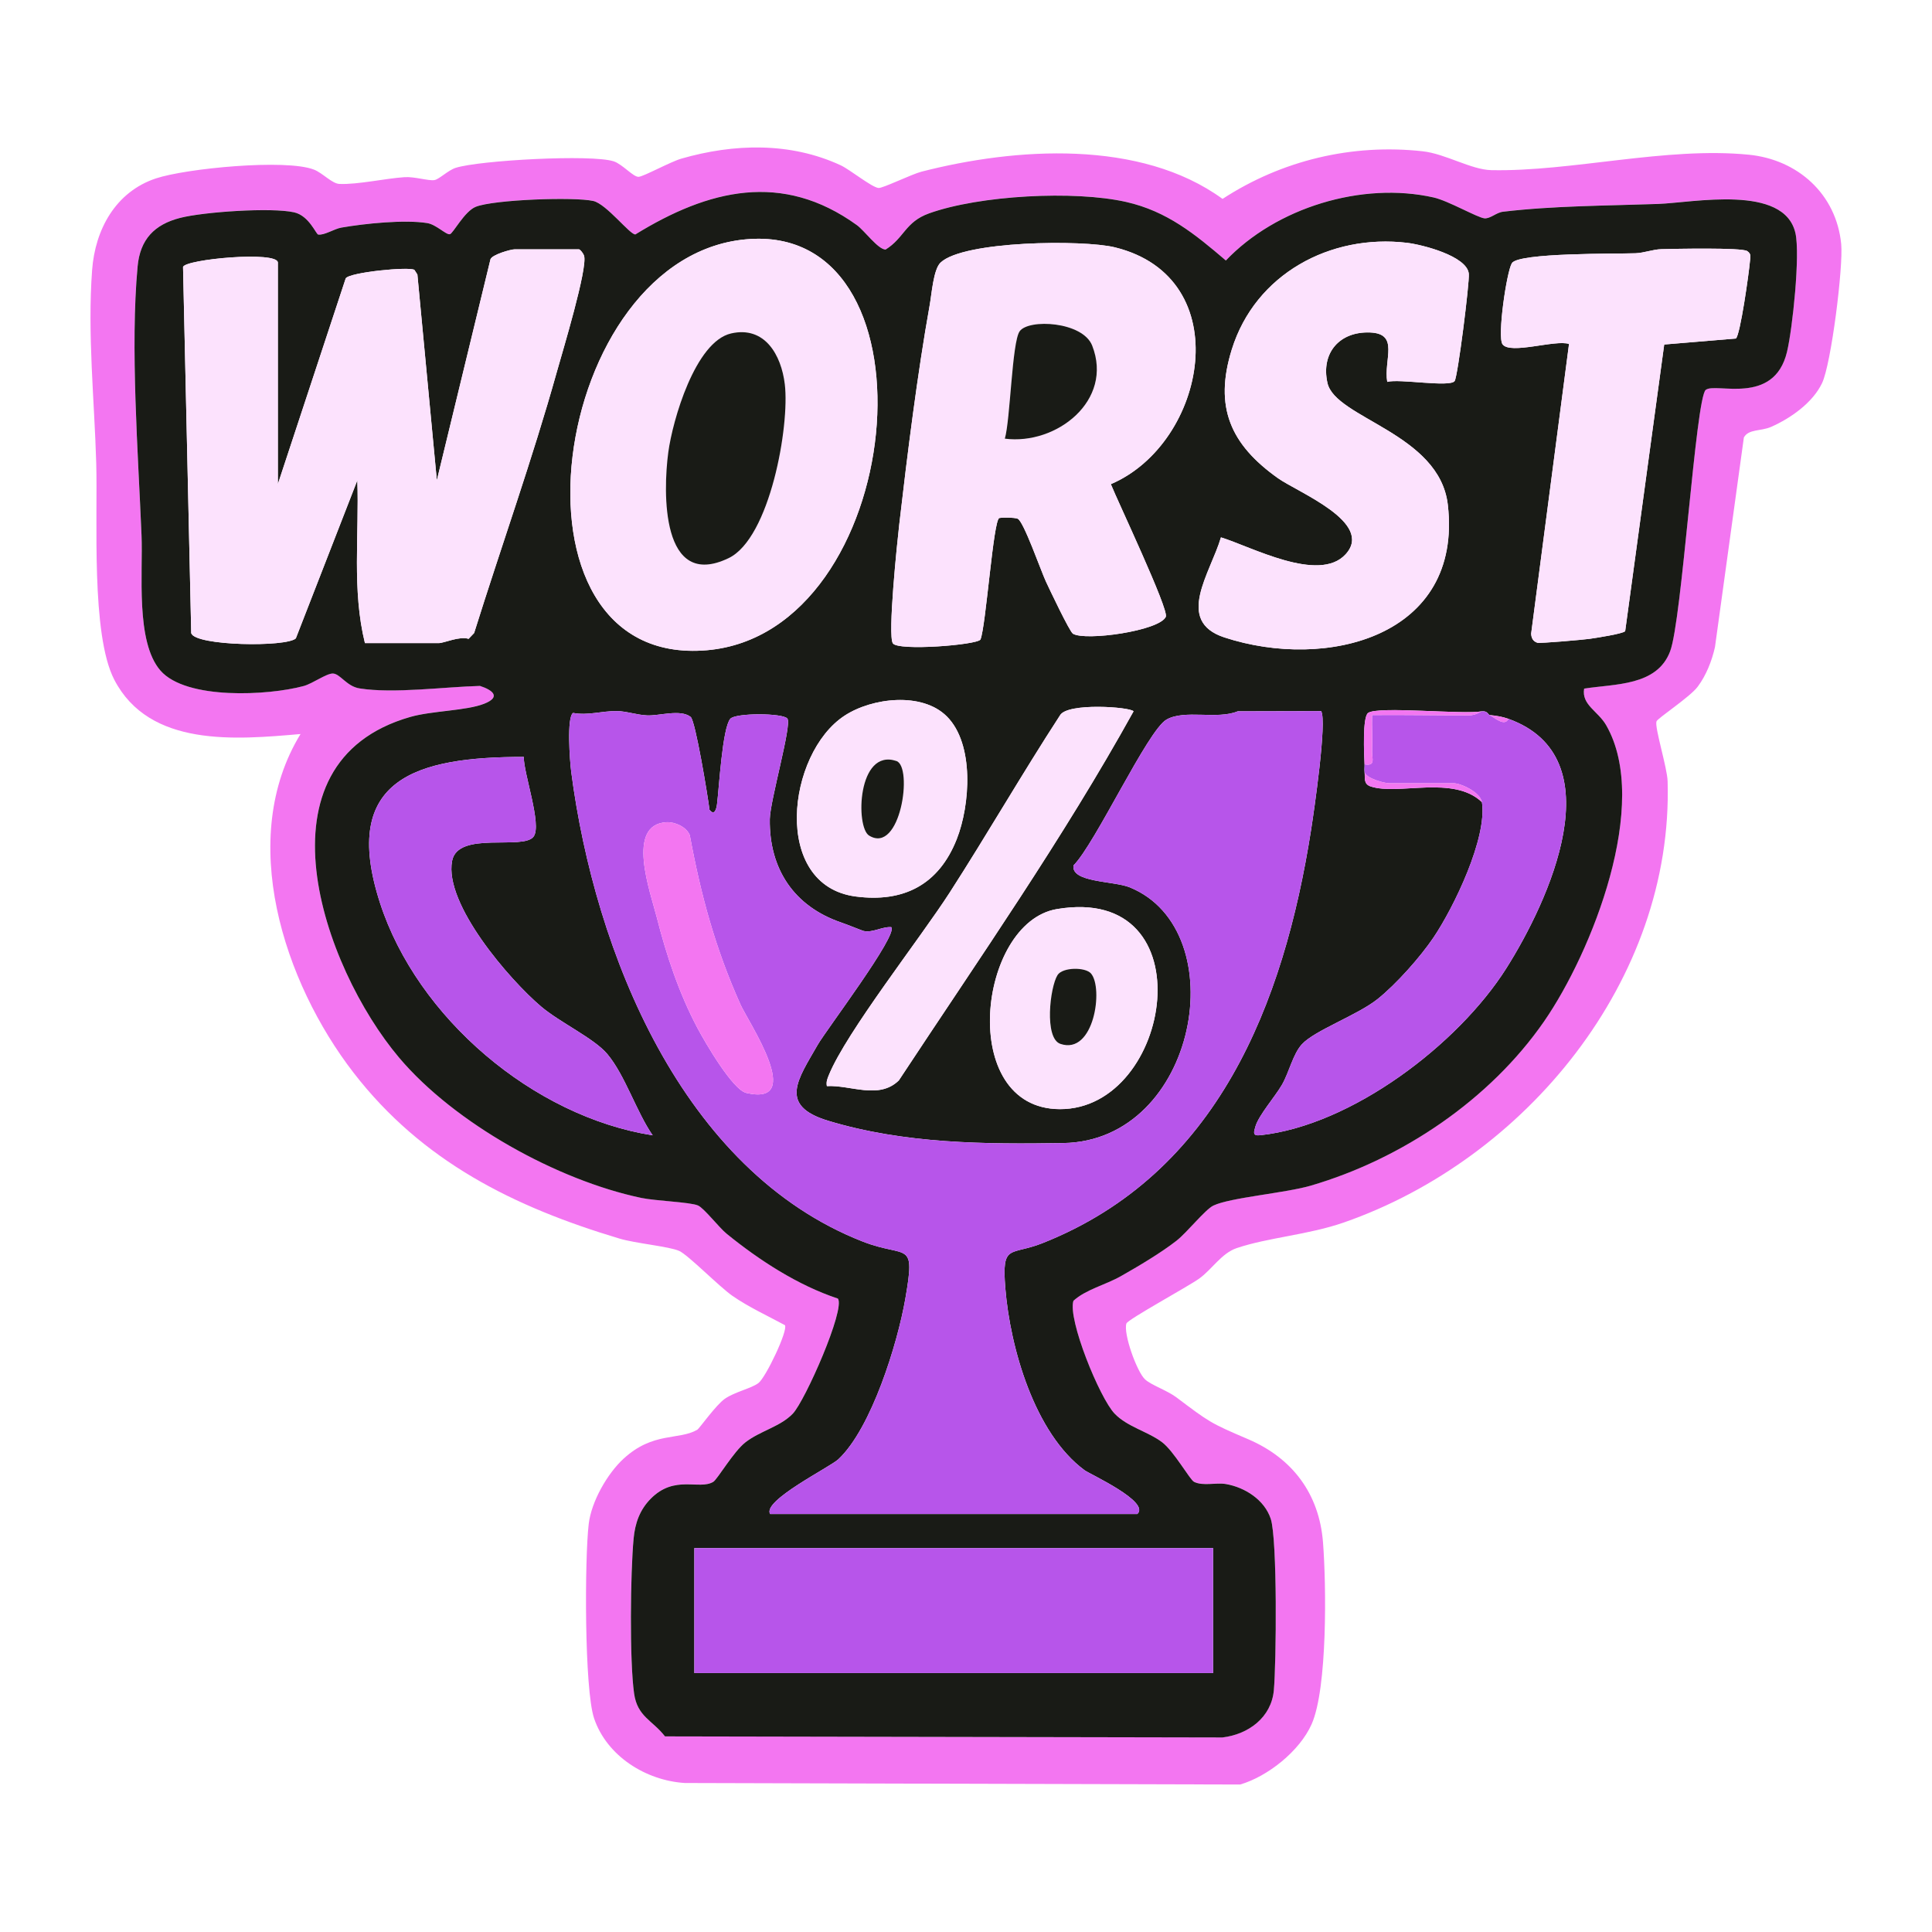 <?xml version="1.0" encoding="UTF-8"?>
<svg id="Layer_1" data-name="Layer 1" xmlns="http://www.w3.org/2000/svg" viewBox="0 0 1000 1000">
  <defs>
    <style>
      .cls-1 {
        fill: #f376f1;
      }

      .cls-2 {
        fill: #191b16;
      }

      .cls-3 {
        fill: #fce2fd;
      }

      .cls-4 {
        fill: #b755ea;
      }
    </style>
  </defs>
  <path class="cls-1" d="M322.85,754.94c15.23-13.97,28.5-9.39,38.03-14.89,1.15-.66,9.6-12.78,14.31-16.05,5.25-3.64,13.56-5.27,17.36-8.12,3.84-2.88,15.51-27.45,13.72-29.98-8.85-4.79-18.86-9.4-27.11-15.13-6.92-4.8-22.92-21.2-27.64-23.31-5.14-2.3-22.62-3.89-30.87-6.37-54.67-16.38-102.06-39.83-137.61-85.81-36.24-46.86-60.56-121.23-27.48-175.35-33.4,2.9-78.15,7.03-96.39-28.08-12.16-23.42-8.53-83.45-9.36-112.15-.95-32.7-4.59-67.03-2.13-99.96,1.56-20.93,12.12-40.42,32.97-47.38,15.61-5.21,67.29-10.23,81.86-4.57,4.52,1.76,9.32,7.26,13.19,7.41,9.64.38,23.74-2.86,33.69-3.5,5.29-.34,12.43,2.01,15.46,1.51,2.46-.4,7.04-5.07,11.02-6.34,12.2-3.9,70.46-7.11,81.83-3.35,4.5,1.49,10.17,8.24,12.9,8s16.45-7.79,22.03-9.4c27.2-7.85,56.51-8.66,82.56,3.46,4.69,2.18,16.02,11.37,19.54,11.72,2.15.21,17.15-7.13,22.22-8.44,48.71-12.53,113.36-16.83,155.84,14.09,30.6-19.94,67.01-28.71,103.65-24.64,11.75,1.3,25.05,9.55,35.5,9.76,41.67.84,90.33-12.24,133.24-7.99,25.33,2.51,45.31,20.37,47.82,46.25,1.13,11.64-5.15,62-9.91,71.98-4.85,10.16-16.28,18.2-26.36,22.64-5.34,2.35-11.64,1.01-14.11,5.49l-14.96,108.51c-1.62,7.17-4.52,14.57-8.93,20.47-4.05,5.43-20.8,16.3-21.35,17.99-1.01,3.14,5.56,23.88,5.77,30.96,3.04,102.92-73.67,195.73-167.64,228.41-18.34,6.38-38.93,7.7-55.37,13.23-7.87,2.64-12.88,11.09-19.47,15.81-5.75,4.11-36.94,21.11-37.64,23.21-1.72,5.18,5.45,25.12,9.66,28.96,3.28,2.99,11.39,5.67,16.2,9.28,17.15,12.89,17.4,13.23,37.13,21.66,22.88,9.78,36.78,28.17,38.76,53.35,1.71,21.73,2.39,75.56-5.9,94.19-6.19,13.91-22.71,27.03-36.98,31.2l-287.49-.79c-20.14-1.28-40.31-13.93-46.91-33.45-5.08-15.01-4.91-82.84-2.78-100.66,1.39-11.62,9.64-26.06,18.11-33.82ZM882.88,201.79c4.85-4.12,35.31,8.51,42.05-19.69,2.88-12.07,6.88-50.32,4.37-61.44-5.77-25.56-53.14-15.77-71.14-15.13-26.38.93-54.11.92-80.23,4.03-3.54.42-6.51,3.65-9.57,3.41-3.58-.28-18.73-9.08-26.35-10.8-37.1-8.34-81.45,5.26-107.52,32.63-16-13.65-30.39-25.5-51.6-30.3-26.82-6.08-75.86-3.46-102.02,5.91-12.39,4.44-12.8,12.71-22.5,18.73-3.89-.02-10.92-9.79-14.87-12.65-38.61-27.91-76.8-18.48-114.64,4.81-2.74.31-14.95-15.76-21.81-17.31-9.8-2.21-51.53-.72-60.83,3.02-5.84,2.35-11.72,13.8-13.36,14.18-1.94.45-7.02-4.98-11.74-5.75-11.67-1.9-32.48.24-44.49,2.34-3.63.63-8.83,4.1-11.95,3.59-1.13-.18-4.73-9.77-12.46-11.5-11.74-2.63-46.76-.26-59.01,2.88-13.4,3.43-20.7,11.21-21.99,25.05-3.9,41.72.28,96.9,2.02,139.24.79,19.35-3.18,55.12,9.79,70.01,13.31,15.28,55.87,12.95,74.14,8,4.59-1.24,11.78-6.55,15.12-6.47,3.76.09,7.07,6.63,13.77,7.7,17.72,2.82,43.95-.81,62.36-1.28,6.79,2.21,10.93,5.76,2.18,9.22-9.28,3.67-26.99,3.61-38.25,6.83-82.32,23.55-45.42,129.43-5.78,176.37,28.72,34.01,81.91,63.46,125.35,72.59,7.52,1.58,25.44,2.15,29.38,3.93,3.2,1.44,10.76,11.33,14.79,14.61,16.86,13.72,36.9,26.73,57.59,33.56,3.93,5.46-17,52.96-23.36,59.58-6.46,6.72-16.79,8.86-24.43,14.76-6.25,4.82-14.55,19.21-16.72,20.52-7.29,4.39-19.97-3.85-32.4,8.76-5.66,5.74-8.08,12.69-8.83,20.57-1.67,17.71-2.15,63.28.25,80.25,1.71,12.03,9.51,13.81,15.99,22.17l288.6.55c13.41-1.63,25.26-10.35,26.54-24.41,1.29-14.1,1.86-78.16-1.6-88.74-3.22-9.85-13.36-16.3-23.16-18-5.22-.91-11.75,1.16-16.51-1.13-2.19-1.06-10.42-15.92-16.65-20.59-7.31-5.47-17.9-7.88-24.48-14.72-7.76-8.06-24.41-48.92-21.33-58.44,6.49-5.87,16.44-8.13,24.59-12.75,9.03-5.11,20.64-12.01,28.73-18.31,5.5-4.29,14.81-16.12,19.06-18.18,8.52-4.15,37.37-6.51,50.43-10.33,47.22-13.8,92.72-44.45,120.78-85.01,24.71-35.72,55.42-112.82,32.16-153.31-4.22-7.35-12.85-10.55-11.41-18.96,15.96-2.52,37.68-1.27,44.48-19.24,6.13-15.69,13.24-130.97,18.45-135.39Z"/>
  <path class="cls-2" d="M882.88,201.79c-5.21,4.42-12.32,119.71-18.45,135.39-6.81,17.97-28.53,16.72-44.48,19.24-1.44,8.41,7.19,11.6,11.41,18.96,23.26,40.49-7.45,117.6-32.16,153.31-28.06,40.56-73.56,71.21-120.78,85.01-13.06,3.82-41.91,6.18-50.43,10.33-4.25,2.07-13.56,13.89-19.06,18.18-8.08,6.3-19.7,13.2-28.73,18.31-8.16,4.62-18.11,6.88-24.59,12.75-3.08,9.52,13.57,50.38,21.33,58.44,6.58,6.84,17.17,9.24,24.48,14.72,6.23,4.67,14.46,19.53,16.65,20.59,4.76,2.29,11.29.22,16.51,1.13,9.8,1.7,19.93,8.15,23.16,18,3.46,10.58,2.89,74.64,1.6,88.74-1.29,14.06-13.14,22.79-26.54,24.41l-288.6-.55c-6.47-8.36-14.28-10.14-15.99-22.17-2.41-16.97-1.92-62.55-.25-80.25.74-7.89,3.17-14.83,8.83-20.57,12.42-12.61,25.1-4.37,32.4-8.76,2.17-1.31,10.47-15.69,16.72-20.52,7.65-5.9,17.97-8.04,24.43-14.76,6.36-6.62,27.29-54.12,23.36-59.58-20.69-6.83-40.73-19.84-57.59-33.56-4.03-3.28-11.6-13.16-14.79-14.61-3.94-1.78-21.86-2.35-29.38-3.93-43.44-9.13-96.64-38.59-125.35-72.59-39.64-46.95-76.54-152.82,5.78-176.37,11.26-3.22,28.96-3.16,38.25-6.83,8.74-3.45,4.61-7.01-2.18-9.22-18.41.47-44.64,4.1-62.36,1.28-6.7-1.07-10.01-7.6-13.77-7.7-3.34-.08-10.52,5.22-15.12,6.47-18.27,4.95-60.83,7.28-74.14-8-12.97-14.89-9-50.66-9.79-70.01-1.74-42.35-5.91-97.53-2.02-139.24,1.29-13.84,8.59-21.62,21.99-25.05,12.25-3.14,47.27-5.51,59.01-2.88,7.73,1.73,11.33,11.32,12.46,11.5,3.12.5,8.32-2.96,11.95-3.59,12-2.1,32.82-4.24,44.49-2.34,4.72.77,9.79,6.21,11.74,5.75,1.64-.38,7.52-11.83,13.36-14.18,9.3-3.74,51.03-5.23,60.83-3.02,6.86,1.55,19.07,17.62,21.81,17.31,37.84-23.3,76.03-32.72,114.64-4.81,3.95,2.86,10.98,12.62,14.87,12.65,9.7-6.02,10.11-14.29,22.5-18.73,26.15-9.37,75.19-11.99,102.02-5.91,21.21,4.81,35.6,16.65,51.6,30.3,26.07-27.37,70.42-40.97,107.52-32.63,7.63,1.71,22.77,10.51,26.35,10.8,3.06.24,6.04-2.99,9.57-3.41,26.12-3.11,53.85-3.1,80.23-4.03,18-.63,65.37-10.43,71.14,15.13,2.51,11.12-1.48,49.38-4.37,61.44-6.74,28.2-37.2,15.58-42.05,19.69ZM388.44,123.7c-104.25,6.22-133.83,222.67-22.42,212.85,102.94-9.07,122.56-218.83,22.42-212.85ZM574.97,250.6c49.61-21.17,66.05-106.93,2.03-122.59-16.4-4.01-78.36-3.42-90.19,7.93-3.68,3.53-4.56,16.18-5.58,21.86-6.37,35.51-11.62,77.54-15.77,113.58-1.03,8.93-6.1,57.6-3.3,61.63,2.82,4.04,43.4.85,45.32-1.97,2.84-6.78,6.66-62.35,9.79-62.91,2.15-.38,7.46-.32,9.43.34,3.02,1.02,12.06,26.91,14.61,32.42,1.88,4.06,12.33,26.07,14.04,27.12,6.41,3.9,44.73-1.45,48.07-8.76,1.7-3.72-25.01-60.03-28.45-68.65ZM752.92,197.22c1.63-2.28,7.76-50.98,7.33-55.51-.87-9.21-24.25-15.11-31.98-16.03-39.77-4.74-78.56,16.23-90.7,55.2-9.28,29.81-.65,49.15,23.81,66.57,10.37,7.38,50.06,22.99,35.13,39.42-13.81,15.19-49.19-4.06-64.55-8.73-5.42,18.48-24.05,43.33,1.81,51.8,52.86,17.3,123.43-.35,115.63-68.6-4.24-37.11-58.25-44.78-62.32-63.14-3.47-15.67,6.4-26.74,22.08-26.11,15.33.61,6.95,14.01,8.87,25.57,6.15-1.76,32.44,2.98,34.89-.44ZM188.89,332.88h38.22c2.73,0,10.71-3.73,15.43-2.21l2.87-3.01c14.13-45.18,30.14-89.84,42.89-135.46,2.79-9.98,16.03-53.58,14-59.88-.34-1.07-1.98-3.26-2.67-3.26h-33.32c-1.93,0-11.75,2.77-12.45,5.19l-27.75,114.35-10.07-106.51-1.53-2.38c-2.53-1.82-33.6,1.2-35.57,4.38l-35.12,106.49v-114.65c0-6.18-48.14-1.75-49.08,2.28l4.24,189.54c2.16,6.63,49.29,7.29,54.14,2.68l31.83-81.8c1,28.12-2.86,56.76,3.94,84.26ZM861.39,178.32l37.08-3.09c2.26-1.53,6.85-34.39,7.29-39.93.18-2.18.91-3.84-1.44-5.36-2.9-1.87-37.55-1.15-44.27-.97-4.63.12-8.92,1.94-13.56,2.12-9.44.36-60.58-.37-63.94,5.13-2.73,4.47-7.62,37.99-4.86,41.95,3.87,5.54,27.38-2.5,34.43-.13l-19.6,149.94c.13,2.25.92,3.95,3.22,4.71,1.28.42,23.63-1.55,26.91-2.01s17.67-2.68,18.54-4.01l20.2-148.34ZM490.04,370.78c-12.78-12.73-38.67-9.67-52.9-.34-29.9,19.6-37.81,87.84,5.72,93.58,24.98,3.29,43.08-6.19,52.34-29.64,6.96-17.62,9.25-49.25-5.15-63.6ZM586.73,368.18c-1.58-2.26-34.29-4.63-38.07,2.08-19.63,30.2-37.65,61.53-57.15,91.8-15.2,23.61-53.43,72.17-62.47,94.32-.82,2.01-1.48,3.53-1.06,5.79,12.2-.7,26.88,7.16,37.24-2.93,41.48-62.94,85.06-125.25,121.5-191.06ZM588.69,783.64c6.83-6.34-24.57-20.63-27.31-22.65-25.85-19.05-38.54-63.41-41.02-94.2-1.89-23.42,2.38-16.66,19.26-23.35,90.48-35.87,124.82-123.62,138.98-213.8,1.51-9.61,8.36-56.45,5.22-61.58l-43.17.11c-10.64,4.42-27.44-1.09-36.87,4.28-9.76,5.56-36.78,64.07-48.12,75.48-1.44,8.91,20.85,7.98,29.11,11.36,54.63,22.35,35.09,131.25-34.39,132.35-40.66.64-82.2.41-121.69-11.53-26.04-7.87-15.63-21.48-5.44-39.33,4.31-7.54,41.85-57.05,38.05-60.9-4.72-.33-9.65,3.05-14.33,1.98-.67-.15-8.1-3.19-11.63-4.4-24.19-8.29-37.25-27.5-36.89-53.47.13-9.55,11.49-48.76,9.12-52.03-2.13-2.94-26.89-3.05-29.58.1-4.08,4.78-5.81,35.89-6.85,44.13-.34,2.66-1.38,6.25-3.9,2.93-.81-6.63-7.27-46.14-9.76-48.06-5.37-4.14-16.3-.45-22.62-.78-5.48-.28-10.63-2.18-15.58-2.23-8.07-.07-14.83,2.4-22.66.96-3.37,2.26-1.66,25.07-.95,30.54,12.17,93.21,57.31,206.49,150.86,243.07,23,8.99,27.46-1.39,22.05,29.71-4.02,23.06-17.51,66.92-34.63,82.97-4.42,4.14-39.51,21.46-35.33,28.34h190.08ZM706.29,395.6c.07,1.29-.16,2.65,0,3.92.37,3.01-.74,6.26,3.22,7.56,14.37,4.72,42.76-6,57.54,8.11,2.84,18.5-14.53,54.42-25.04,70.02-6.86,10.18-19.34,24.19-28.9,31.85-10.48,8.4-32.69,16.26-39.25,23.46-4.69,5.14-6.56,14.46-10.35,21.01-3.59,6.2-11.95,15.62-13.71,21.57-.91,3.07-1.52,4.92,2.5,4.49,47.33-5.09,102.43-47,127.33-86.33,21.91-34.62,56.52-109.22,1.15-129.19-3.11-1.12-6.5-1.67-9.8-1.96-.79-.36-.99-2.15-3.92-1.96-9.79,1.85-53.63-2.83-58.92.86-2.98,2.07-2.09,21.48-1.84,26.58ZM271.11,391.77c-55.17-.02-95.27,11-74.47,75.44,19.23,59.55,79.44,110.72,141.19,120.43-8.45-12.16-14.27-31.14-23.52-42.12-6.84-8.11-24.45-16.26-34.24-24.55-16.25-13.77-50.29-53.04-46.07-75.34,2.99-15.81,36.95-5.32,42.22-12.66,4.37-6.08-5.23-32.71-5.11-41.21ZM547.03,470.54c-41.02,6.93-51.62,103.32,1.48,103.55,58.43.26,76.62-116.75-1.48-103.55ZM627.89,801.29h-268.5v64.68h268.5v-64.68Z"/>
  <path class="cls-4" d="M588.69,783.64h-190.08c-4.18-6.87,30.91-24.19,35.33-28.33,17.12-16.04,30.61-59.91,34.63-82.97,5.42-31.1.95-20.72-22.05-29.71-93.55-36.58-138.69-149.86-150.86-243.07-.71-5.47-2.42-28.28.95-30.54,7.83,1.44,14.6-1.03,22.66-.96,4.95.04,10.11,1.94,15.58,2.23,6.32.33,17.25-3.36,22.62.78,2.49,1.92,8.95,41.43,9.76,48.06,2.52,3.32,3.56-.27,3.9-2.93,1.04-8.24,2.77-39.35,6.85-44.13,2.69-3.15,27.45-3.04,29.58-.1,2.37,3.26-8.99,42.48-9.12,52.03-.36,25.96,12.7,45.18,36.89,53.47,3.53,1.21,10.97,4.25,11.63,4.4,4.68,1.08,9.61-2.3,14.33-1.98,3.8,3.85-33.74,53.36-38.05,60.9-10.19,17.84-20.6,31.45,5.44,39.33,39.5,11.95,81.03,12.18,121.69,11.53,69.48-1.09,89.02-110,34.39-132.35-8.26-3.38-30.55-2.45-29.11-11.36,11.34-11.41,38.36-69.92,48.12-75.48,9.43-5.38,26.23.14,36.87-4.28l43.17-.11c3.14,5.12-3.71,51.96-5.22,61.58-14.16,90.17-48.5,177.93-138.98,213.8-16.87,6.69-21.14-.06-19.26,23.35,2.48,30.79,15.16,75.15,41.02,94.2,2.73,2.01,34.14,16.31,27.31,22.65ZM345,425.58c-21.29,1.12-8.37,36.17-5.05,49.24,4.99,19.64,11.56,39.4,21.07,57.32,3.94,7.43,18.18,31.93,25.26,33.56,30.9,7.13,1.11-36.55-3.09-45.93-12.95-28.97-20.39-56.28-26.16-87.51-1.72-4.24-7.63-6.91-12.03-6.68Z"/>
  <path class="cls-3" d="M188.89,332.88c-6.8-27.51-2.94-56.14-3.94-84.26l-31.83,81.8c-4.85,4.62-51.98,3.95-54.14-2.68l-4.24-189.54c.93-4.03,49.08-8.46,49.08-2.28v114.65l35.12-106.49c1.97-3.17,33.04-6.2,35.57-4.38l1.53,2.38,10.07,106.51,27.75-114.35c.7-2.42,10.52-5.19,12.45-5.19h33.32c.69,0,2.32,2.19,2.67,3.26,2.03,6.3-11.21,49.9-14,59.88-12.75,45.62-28.76,90.28-42.89,135.46l-2.87,3.01c-4.72-1.52-12.7,2.21-15.43,2.21h-38.22Z"/>
  <path class="cls-3" d="M388.44,123.7c100.15-5.98,80.53,203.78-22.42,212.85-111.41,9.81-81.83-206.63,22.42-212.85ZM378.43,172.58c-18.57,4.22-30.32,45-32.53,61.56-2.75,20.61-3.79,71.59,31.23,54.75,21.37-10.27,31.68-68.46,29.08-90.04-1.82-15.03-10.29-30.24-27.78-26.27Z"/>
  <path class="cls-3" d="M752.92,197.22c-2.44,3.42-28.74-1.32-34.89.44-1.92-11.56,6.46-24.96-8.87-25.57-15.68-.62-25.55,10.44-22.08,26.11,4.06,18.35,58.08,26.03,62.32,63.14,7.79,68.25-62.78,85.9-115.63,68.6-25.85-8.46-7.22-33.32-1.81-51.8,15.36,4.66,50.74,23.92,64.55,8.73,14.94-16.43-24.76-32.04-35.13-39.42-24.46-17.41-33.09-36.76-23.81-66.57,12.13-38.97,50.93-59.94,90.7-55.2,7.73.92,31.11,6.82,31.98,16.03.43,4.53-5.7,53.24-7.33,55.51Z"/>
  <rect class="cls-4" x="359.39" y="801.29" width="268.5" height="64.68"/>
  <path class="cls-3" d="M861.39,178.32l-20.2,148.34c-.87,1.34-15.31,3.56-18.54,4.01s-25.62,2.43-26.91,2.01c-2.3-.75-3.09-2.45-3.22-4.71l19.6-149.94c-7.05-2.37-30.56,5.67-34.43.13-2.77-3.96,2.12-37.48,4.86-41.95,3.36-5.5,54.5-4.77,63.94-5.13,4.64-.18,8.92-2,13.56-2.12,6.72-.17,41.37-.89,44.27.97,2.35,1.52,1.62,3.17,1.44,5.36-.45,5.54-5.03,38.39-7.29,39.93l-37.08,3.09Z"/>
  <path class="cls-4" d="M271.11,391.77c-.11,8.5,9.48,35.13,5.11,41.21-5.28,7.34-39.23-3.15-42.22,12.66-4.22,22.3,29.82,61.57,46.07,75.34,9.79,8.3,27.41,16.44,34.24,24.55,9.25,10.98,15.07,29.95,23.52,42.12-61.75-9.71-121.96-60.88-141.19-120.43-20.81-64.44,19.3-75.46,74.47-75.44Z"/>
  <path class="cls-3" d="M586.73,368.18c-36.44,65.82-80.03,128.12-121.5,191.06-10.36,10.09-25.03,2.23-37.24,2.93-.43-2.26.24-3.78,1.06-5.79,9.04-22.15,47.27-70.71,62.47-94.32,19.5-30.27,37.51-61.6,57.15-91.8,3.78-6.71,36.49-4.34,38.07-2.08Z"/>
  <g>
    <path class="cls-4" d="M770.96,370.12c2.57,1.16,7.77,6.22,9.8,1.96,55.38,19.96,20.77,94.56-1.15,129.19-24.9,39.33-80,81.24-127.33,86.33-4.02.43-3.41-1.41-2.5-4.49,1.77-5.95,10.13-15.37,13.71-21.57,3.78-6.55,5.66-15.87,10.35-21.01,6.57-7.2,28.78-15.06,39.25-23.46,9.57-7.67,22.04-21.67,28.9-31.85,10.51-15.6,27.88-51.52,25.04-70.02-.79-5.12-10.86-9.8-14.7-9.8h-33.32c-2.57,0-12.07-2.51-12.74-5.88-.16-1.27.07-2.63,0-3.92,5.92,1.09,3.79-3,3.92-6.77.21-6.23-.15-12.51-.01-18.72,16.71-.16,33.48.19,50.22.15,3.63,0,6.11-2.07,6.63-2.1,2.93-.19,3.13,1.6,3.92,1.96Z"/>
    <path class="cls-1" d="M767.04,368.16c-.52.03-3,2.09-6.63,2.1-16.74.03-33.5-.31-50.22-.15-.14,6.21.22,12.49.01,18.72-.13,3.77,2,7.86-3.92,6.77-.26-5.1-1.14-24.51,1.84-26.58,5.29-3.69,49.13.99,58.92-.86Z"/>
    <path class="cls-1" d="M706.29,399.52c.67,3.37,10.17,5.88,12.74,5.88h33.32c3.84,0,13.91,4.68,14.7,9.8-14.78-14.12-43.17-3.4-57.54-8.11-3.96-1.3-2.84-4.56-3.22-7.56Z"/>
    <path class="cls-1" d="M780.76,372.08c-2.03,4.26-7.23-.8-9.8-1.96,3.29.29,6.69.84,9.8,1.96Z"/>
  </g>
  <path class="cls-1" d="M345,425.58c4.4-.23,10.31,2.44,12.03,6.68,5.77,31.23,13.22,58.54,26.16,87.51,4.19,9.38,33.99,53.07,3.09,45.93-7.08-1.63-21.31-26.13-25.26-33.56-9.51-17.92-16.08-37.68-21.07-57.32-3.32-13.07-16.25-48.12,5.05-49.24Z"/>
  <g>
    <path class="cls-3" d="M574.97,250.6c3.45,8.62,30.15,64.93,28.45,68.65-3.34,7.31-41.66,12.66-48.07,8.76-1.71-1.04-12.16-23.06-14.04-27.12-2.55-5.51-11.6-31.4-14.61-32.42-1.97-.66-7.28-.72-9.43-.34-3.13.55-6.95,56.13-9.79,62.91-1.92,2.81-42.5,6.01-45.32,1.97-2.8-4.03,2.27-52.7,3.3-61.63,4.16-36.03,9.41-78.06,15.77-113.58,1.02-5.68,1.9-18.32,5.58-21.86,11.83-11.35,73.79-11.94,90.19-7.93,64.02,15.66,47.58,101.42-2.03,122.59ZM520.1,227.05c26.68,3.44,56.36-19.72,45.22-48.15-4.91-12.53-32.89-14-37.55-7.43-4,5.65-4.83,45.84-7.67,55.58Z"/>
    <path class="cls-2" d="M520.1,227.05c2.85-9.74,3.68-49.93,7.67-55.58,4.65-6.57,32.64-5.1,37.55,7.43,11.14,28.43-18.54,51.6-45.22,48.15Z"/>
  </g>
  <path class="cls-2" d="M378.43,172.58c17.49-3.98,25.97,11.24,27.78,26.27,2.61,21.58-7.7,79.77-29.08,90.04-35.02,16.83-33.98-34.15-31.23-54.75,2.21-16.56,13.95-57.34,32.53-61.56Z"/>
  <g>
    <path class="cls-3" d="M490.04,370.78c14.41,14.36,12.12,45.98,5.15,63.6-9.26,23.45-27.36,32.93-52.34,29.64-43.53-5.74-35.62-73.98-5.72-93.58,14.23-9.33,40.13-12.39,52.9.34ZM449.85,432.5c16.31,9.98,22.82-35.69,14.12-38.61-20.18-6.76-21.26,34.24-14.12,38.61Z"/>
    <path class="cls-2" d="M449.85,432.5c-7.13-4.36-6.05-45.37,14.12-38.61,8.69,2.91,2.18,48.59-14.12,38.61Z"/>
  </g>
  <g>
    <path class="cls-3" d="M547.03,470.54c78.1-13.2,59.91,103.81,1.48,103.55-53.1-.24-42.5-96.62-1.48-103.55ZM564.7,503.88c-2.92-3.37-14.7-3.32-17.32.82-3.94,6.23-7,32.71,1.46,35.61,17.46,5.98,22.39-28.87,15.86-36.42Z"/>
    <path class="cls-2" d="M564.7,503.88c6.53,7.55,1.6,42.41-15.86,36.42-8.45-2.9-5.39-29.38-1.46-35.61,2.62-4.14,14.4-4.19,17.32-.82Z"/>
  </g>
</svg>